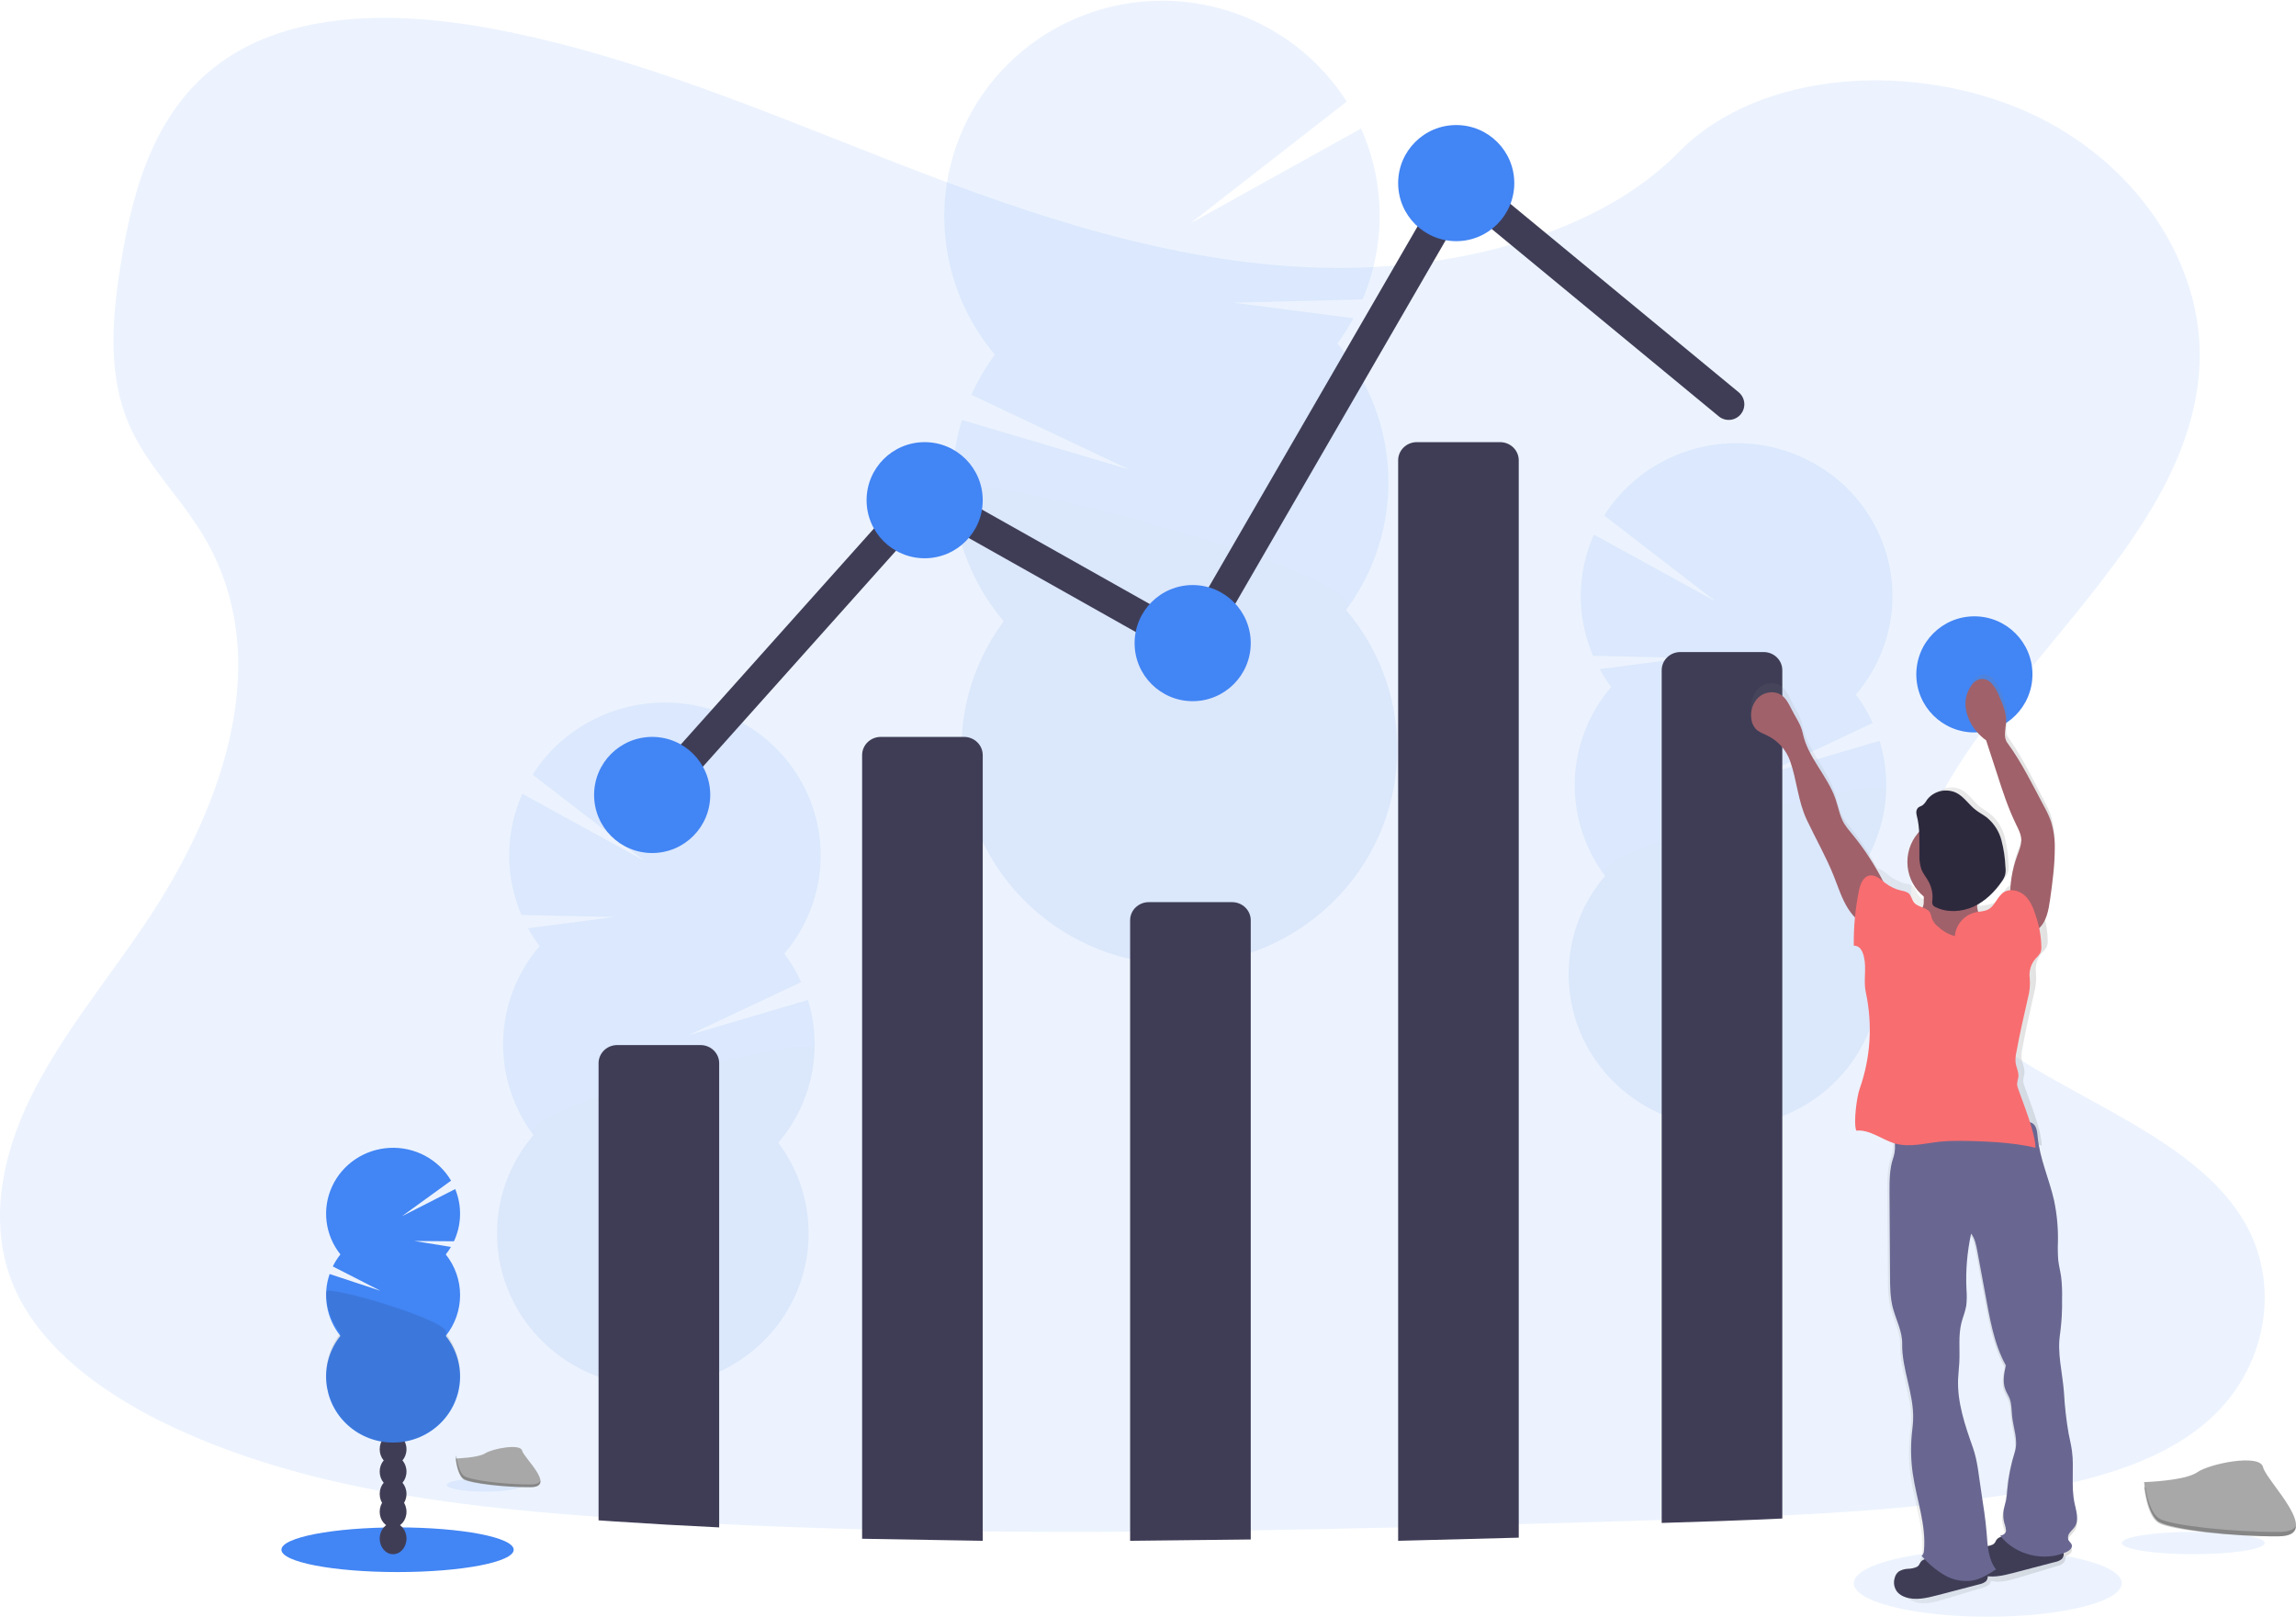 <svg width="514" height="362" viewBox="0 0 514 362" fill="none" xmlns="http://www.w3.org/2000/svg">
<path opacity="0.1" fill-rule="evenodd" clip-rule="evenodd" d="M445 362C461.569 362 475 358.642 475 354.5C475 350.358 461.569 347 445 347C428.431 347 415 350.358 415 354.5C415 358.642 428.431 362 445 362Z" fill="#4285F4"/>
<path opacity="0.1" fill-rule="evenodd" clip-rule="evenodd" d="M493.422 318.886C482.199 328.187 466.229 332.037 450.784 334.468L448.184 334.864C432.053 337.268 415.741 338.548 399.374 339.326C390.617 339.75 381.86 340.049 373.103 340.316L366.24 340.519C357.329 340.783 348.401 341.042 339.456 341.297C330.699 341.545 321.942 341.779 313.185 341.997C301.969 342.27 290.754 342.497 279.539 342.678C270.781 342.816 262.024 342.912 253.267 342.964C242.048 343.028 230.833 343.007 219.621 342.899C210.857 342.81 202.1 342.657 193.349 342.439C182.128 342.15 170.912 341.728 159.703 341.172C152.095 340.801 144.491 340.354 136.893 339.833L133.431 339.588C100.813 337.24 67.609 333.027 39.065 319.71L38.295 319.346C37.913 319.166 37.53 318.987 37.148 318.798C31.907 316.295 26.887 313.354 22.141 310.008C13.701 303.994 6.733 296.654 3.05 287.946C-2.721 274.289 0.331 258.936 6.922 245.583C13.512 232.229 23.408 220.174 31.967 207.598C34.474 203.914 36.853 200.093 39.065 196.174C52.892 171.598 59.751 143.16 45.255 119.477C43.342 116.458 41.276 113.538 39.065 110.728C35.53 106.124 31.935 101.519 29.506 96.421C23.841 84.56 25.058 71.22 27.123 58.547C29.889 41.699 34.959 23.552 50.804 13.025C67.245 2.093 90.581 2.646 110.985 6.578C142.709 12.652 171.991 25.366 201.549 36.832C231.107 48.297 262.07 58.782 294.569 59.91C301.55 60.149 308.539 59.895 315.485 59.151C324.744 58.2 333.877 56.279 342.734 53.418C355.524 49.209 367.162 42.878 375.79 34.078C394.295 15.268 429.071 13.845 454.144 25.205C478.07 36.044 493.542 58.985 492.399 81.898C491.099 107.404 471.981 128.374 454.462 149.882C452.337 152.489 450.24 155.104 448.198 157.738C447.058 159.209 445.94 160.682 444.843 162.159C442.921 164.765 441.063 167.385 439.312 170.037C430.361 183.635 424.033 199.968 430.195 214.648C433.652 222.868 440.248 229.139 448.198 234.614C466.012 246.877 490.602 255.128 501.663 272.295C511.195 287.09 507.664 307.061 493.422 318.886Z" fill="#4285F4"/>
<g opacity="0.1">
<path fill-rule="evenodd" clip-rule="evenodd" d="M256.877 253.317C256.895 253.75 256.928 254.175 256.975 254.59C260.598 253.16 264.155 251.623 267.645 249.978C269.507 249.734 271.239 248.895 272.577 247.59C273.597 247.083 274.613 246.552 275.619 246.022C275.391 245.545 275.133 245.083 274.845 244.639C272.885 241.572 269.904 239.654 266.62 239.76C263.337 239.866 260.496 241.973 258.74 245.151C257.393 247.659 256.749 250.479 256.877 253.317Z" fill="#3F3D56"/>
<path fill-rule="evenodd" clip-rule="evenodd" d="M256.341 237.192C256.411 240.018 257.239 242.774 258.74 245.178C260.705 248.236 263.686 250.154 266.97 250.048C267.198 250.048 267.435 250.016 267.645 249.997C269.507 249.753 271.239 248.914 272.577 247.609C273.486 246.753 274.251 245.76 274.845 244.667C277.518 239.562 277.317 233.449 274.314 228.527C272.349 225.461 269.368 223.543 266.085 223.649C262.801 223.755 259.965 225.862 258.209 229.039C256.863 231.543 256.218 234.358 256.341 237.192Z" fill="#3F3D56"/>
<path fill-rule="evenodd" clip-rule="evenodd" d="M266.409 233.923C272.032 233.731 276.404 227.668 276.175 220.38C275.946 213.092 271.203 207.34 265.58 207.532C259.958 207.725 255.586 213.788 255.815 221.076C256.044 228.363 260.787 234.116 266.409 233.923Z" fill="#3F3D56"/>
<path fill-rule="evenodd" clip-rule="evenodd" d="M265.875 217.801C271.497 217.609 275.87 211.546 275.641 204.258C275.412 196.97 270.668 191.218 265.046 191.41C259.424 191.602 255.052 197.666 255.281 204.954C255.51 212.241 260.253 217.993 265.875 217.801Z" fill="#3F3D56"/>
<path fill-rule="evenodd" clip-rule="evenodd" d="M265.341 201.674C270.963 201.482 275.336 195.419 275.107 188.131C274.878 180.843 270.135 175.091 264.512 175.283C258.89 175.475 254.518 181.539 254.747 188.827C254.976 196.114 259.719 201.867 265.341 201.674Z" fill="#3F3D56"/>
<path fill-rule="evenodd" clip-rule="evenodd" d="M299.395 76.902C300.728 75.104 301.933 73.216 303 71.253L276.108 67.776L305.04 67.047C310.249 54.787 310.127 40.944 304.705 28.774L266.555 49.963L301.487 22.757C291.794 7.491 274.321 -1.159 256.17 0.323C238.019 1.806 222.213 13.175 215.179 29.807C208.145 46.439 211.054 65.566 222.723 79.41C220.647 82.209 218.881 85.22 217.455 88.393L252.764 105.122L215.336 94.028C210.569 109.654 214.091 126.608 224.703 139.102C209.643 159.407 212.875 187.761 232.126 204.232C251.378 220.703 280.183 219.759 298.292 202.063C316.401 184.367 317.731 155.863 301.347 136.589C314.682 118.63 313.876 93.969 299.395 76.902Z" fill="#4285F4"/>
<path opacity="0.1" fill-rule="evenodd" clip-rule="evenodd" d="M213.278 109.577C213.618 120.408 217.644 130.807 224.703 139.088C209.639 159.39 212.865 187.745 232.114 204.22C251.363 220.694 280.168 219.755 298.28 202.062C316.392 184.369 317.727 155.866 301.347 136.589C307.611 128.169 213.101 104.159 213.278 109.577Z" fill="black"/>
</g>
<g opacity="0.1">
<path fill-rule="evenodd" clip-rule="evenodd" d="M151.328 336.879C151.328 337.182 151.295 337.485 151.258 337.798C148.668 336.787 146.124 335.704 143.625 334.55C142.294 334.379 141.055 333.787 140.097 332.864C139.367 332.499 138.642 332.129 137.921 331.752C138.084 331.416 138.268 331.091 138.473 330.778C139.877 328.601 142.002 327.241 144.351 327.314C146.7 327.388 148.731 328.876 149.966 331.127C150.933 332.891 151.403 334.877 151.328 336.879Z" fill="#3F3D56"/>
<path fill-rule="evenodd" clip-rule="evenodd" d="M151.693 325.445C151.647 327.448 151.059 329.403 149.99 331.109C148.586 333.278 146.457 334.642 144.112 334.569L143.644 334.532C142.313 334.361 141.074 333.769 140.116 332.846C139.465 332.24 138.917 331.536 138.492 330.76C136.584 327.145 136.722 322.817 138.857 319.326C140.261 317.149 142.39 315.789 144.735 315.862C147.079 315.936 149.115 317.424 150.373 319.675C151.329 321.449 151.785 323.441 151.693 325.445Z" fill="#3F3D56"/>
<path fill-rule="evenodd" clip-rule="evenodd" d="M152.071 314.026C152.242 308.861 149.121 304.575 145.102 304.453C141.082 304.332 137.686 308.421 137.515 313.587C137.345 318.752 140.465 323.038 144.485 323.159C148.504 323.281 151.901 319.192 152.071 314.026Z" fill="#3F3D56"/>
<path fill-rule="evenodd" clip-rule="evenodd" d="M152.435 302.593C152.605 297.428 149.485 293.142 145.465 293.021C141.446 292.899 138.049 296.989 137.879 302.154C137.709 307.319 140.829 311.605 144.848 311.727C148.868 311.848 152.264 307.759 152.435 302.593Z" fill="#3F3D56"/>
<path fill-rule="evenodd" clip-rule="evenodd" d="M152.803 291.157C152.973 285.991 149.853 281.706 145.834 281.584C141.814 281.463 138.418 285.552 138.247 290.717C138.077 295.883 141.197 300.169 145.217 300.29C149.236 300.411 152.633 296.322 152.803 291.157Z" fill="#3F3D56"/>
<path fill-rule="evenodd" clip-rule="evenodd" d="M120.785 211.842C119.831 210.567 118.966 209.231 118.197 207.841L137.42 205.332L116.732 204.873C112.996 196.183 113.07 186.366 116.938 177.732L144.234 192.722L119.236 173.451C126.131 162.577 138.632 156.39 151.637 157.414C164.643 158.438 175.979 166.502 181.02 178.316C186.061 190.13 183.965 203.719 175.586 213.537C177.075 215.52 178.341 217.655 179.363 219.904L154.131 231.793L180.883 223.892C184.304 234.969 181.802 246.993 174.229 255.865C185.019 270.245 182.739 290.351 168.992 302.05C155.245 313.748 134.648 313.109 121.68 300.582C108.713 288.056 107.73 267.848 119.423 254.166C109.875 241.441 110.437 223.954 120.785 211.847V211.842Z" fill="#4285F4"/>
<path opacity="0.1" fill-rule="evenodd" clip-rule="evenodd" d="M182.367 234.931C182.132 242.61 179.265 249.986 174.229 255.866C185.019 270.245 182.739 290.352 168.992 302.05C155.245 313.748 134.648 313.109 121.68 300.582C108.713 288.056 107.73 267.848 119.423 254.166C114.935 248.194 182.498 231.086 182.367 234.931Z" fill="black"/>
</g>
<g opacity="0.1">
<path fill-rule="evenodd" clip-rule="evenodd" d="M391.22 278.856C391.22 279.164 391.187 279.463 391.155 279.775C388.562 278.765 386.018 277.682 383.522 276.527C382.19 276.356 380.95 275.764 379.989 274.841C379.264 274.478 378.534 274.106 377.813 273.73C377.978 273.395 378.162 273.069 378.366 272.756C379.77 270.578 381.894 269.218 384.243 269.292C386.592 269.365 388.623 270.854 389.858 273.105C390.826 274.869 391.296 276.854 391.22 278.856Z" fill="#3F3D56"/>
<path fill-rule="evenodd" clip-rule="evenodd" d="M391.613 267.422C391.566 269.425 390.976 271.38 389.905 273.086C388.501 275.254 386.377 276.619 384.028 276.545L383.56 276.508C382.227 276.337 380.987 275.745 380.027 274.822C379.378 274.215 378.83 273.511 378.403 272.737C376.495 269.122 376.633 264.793 378.768 261.303C380.172 259.13 382.301 257.765 384.645 257.839C386.99 257.912 389.03 259.401 390.284 261.652C391.243 263.424 391.702 265.416 391.613 267.422Z" fill="#3F3D56"/>
<path fill-rule="evenodd" clip-rule="evenodd" d="M391.979 255.999C392.15 250.833 389.029 246.547 385.01 246.426C380.99 246.305 377.594 250.394 377.423 255.559C377.253 260.725 380.373 265.011 384.393 265.132C388.412 265.253 391.809 261.164 391.979 255.999Z" fill="#3F3D56"/>
<path fill-rule="evenodd" clip-rule="evenodd" d="M392.348 244.567C392.518 239.402 389.398 235.116 385.378 234.994C381.359 234.873 377.962 238.962 377.792 244.128C377.621 249.293 380.742 253.579 384.761 253.7C388.781 253.822 392.177 249.733 392.348 244.567Z" fill="#3F3D56"/>
<path fill-rule="evenodd" clip-rule="evenodd" d="M392.716 233.135C392.886 227.969 389.766 223.683 385.747 223.562C381.727 223.441 378.331 227.53 378.16 232.695C377.99 237.86 381.11 242.146 385.129 242.268C389.149 242.389 392.545 238.3 392.716 233.135Z" fill="#3F3D56"/>
<path fill-rule="evenodd" clip-rule="evenodd" d="M360.677 153.819C359.722 152.546 358.859 151.209 358.094 149.818L377.317 147.332L356.629 146.841C352.894 138.151 352.967 128.335 356.831 119.7L384.126 134.69L359.128 115.428C366.012 104.526 378.523 98.314 391.547 99.332C404.57 100.349 415.923 108.426 420.964 120.259C426.004 132.092 423.887 145.698 415.479 155.514C416.966 157.497 418.23 159.632 419.25 161.881L394.019 173.77L420.771 165.869C424.197 176.944 421.694 188.969 414.117 197.838C424.908 212.215 422.63 232.321 408.885 244.019C395.139 255.717 374.543 255.078 361.577 242.551C348.611 230.024 347.63 209.818 359.325 196.138C349.776 183.413 350.339 165.926 360.687 153.819H360.677Z" fill="#4285F4"/>
<path opacity="0.1" fill-rule="evenodd" clip-rule="evenodd" d="M422.264 176.908C422.029 184.586 419.16 191.961 414.122 197.838C424.911 212.215 422.632 232.32 408.886 244.017C395.141 255.714 374.546 255.075 361.58 242.549C348.614 230.024 347.632 209.818 359.325 196.138C354.832 190.17 422.386 173.058 422.264 176.908Z" fill="black"/>
</g>
<path fill-rule="evenodd" clip-rule="evenodd" d="M89 352C103.359 352 115 349.761 115 347C115 344.239 103.359 342 89 342C74.641 342 63 344.239 63 347C63 349.761 74.641 352 89 352Z" fill="#4285F4"/>
<path fill-rule="evenodd" clip-rule="evenodd" d="M88 348C89.657 348 91 346.433 91 344.5C91 342.567 89.657 341 88 341C86.343 341 85 342.567 85 344.5C85 346.433 86.343 348 88 348Z" fill="#3F3D56"/>
<path fill-rule="evenodd" clip-rule="evenodd" d="M88 342C89.657 342 91 340.433 91 338.5C91 336.567 89.657 335 88 335C86.343 335 85 336.567 85 338.5C85 340.433 86.343 342 88 342Z" fill="#3F3D56"/>
<path fill-rule="evenodd" clip-rule="evenodd" d="M88 338C89.657 338 91 336.433 91 334.5C91 332.567 89.657 331 88 331C86.343 331 85 332.567 85 334.5C85 336.433 86.343 338 88 338Z" fill="#3F3D56"/>
<path fill-rule="evenodd" clip-rule="evenodd" d="M88 333C89.657 333 91 331.433 91 329.5C91 327.567 89.657 326 88 326C86.343 326 85 327.567 85 329.5C85 331.433 86.343 333 88 333Z" fill="#3F3D56"/>
<path fill-rule="evenodd" clip-rule="evenodd" d="M88 328C89.657 328 91 326.433 91 324.5C91 322.567 89.657 321 88 321C86.343 321 85 322.567 85 324.5C85 326.433 86.343 328 88 328Z" fill="#3F3D56"/>
<path fill-rule="evenodd" clip-rule="evenodd" d="M88 324C89.657 324 91 322.433 91 320.5C91 318.567 89.657 317 88 317C86.343 317 85 318.567 85 320.5C85 322.433 86.343 324 88 324Z" fill="#3F3D56"/>
<path fill-rule="evenodd" clip-rule="evenodd" d="M88 318C89.657 318 91 316.433 91 314.5C91 312.567 89.657 311 88 311C86.343 311 85 312.567 85 314.5C85 316.433 86.343 318 88 318Z" fill="#3F3D56"/>
<path fill-rule="evenodd" clip-rule="evenodd" d="M99.788 280.888C100.214 280.352 100.604 279.787 100.953 279.199L92.726 277.867L101.622 277.937C103.347 274.243 103.451 270.014 101.91 266.242L89.972 272.335L100.981 264.358C98.167 259.582 92.88 256.75 87.275 257.017C81.671 257.285 76.688 260.608 74.358 265.63C72.028 270.652 72.742 276.533 76.208 280.874C75.543 281.709 74.97 282.611 74.5 283.566L85.179 289.023L73.793 285.264C72.168 289.988 73.076 295.2 76.208 299.122C71.373 305.172 72.076 313.862 77.823 319.084C83.57 324.305 92.43 324.305 98.177 319.084C103.923 313.862 104.627 305.172 99.792 299.122C104.069 293.767 104.069 286.229 99.792 280.874L99.788 280.888Z" fill="#4285F4"/>
<path opacity="0.1" fill-rule="evenodd" clip-rule="evenodd" d="M73 289.223C72.995 292.61 74.125 295.901 76.208 298.561C71.373 304.753 72.076 313.647 77.823 318.992C83.57 324.336 92.43 324.336 98.177 318.992C103.923 313.647 104.627 304.753 99.792 298.561C101.797 295.991 73 287.527 73 289.223Z" fill="black"/>
<path fill-rule="evenodd" clip-rule="evenodd" d="M161 238.057V342C153.181 341.629 145.367 341.183 137.557 340.662L134 340.418V238.057C134 236.981 134.44 235.949 135.224 235.188C136.007 234.427 137.07 234 138.178 234H156.822C157.93 234 158.993 234.427 159.776 235.188C160.56 235.949 161 236.981 161 238.057Z" fill="#3F3D56"/>
<path fill-rule="evenodd" clip-rule="evenodd" d="M193 344.543V169.075C193 166.824 194.871 165 197.178 165H215.822C216.93 165 217.993 165.429 218.776 166.193C219.56 166.958 220 167.994 220 169.075V345L193 344.543Z" fill="#3F3D56"/>
<path fill-rule="evenodd" clip-rule="evenodd" d="M253 345V206.058C253 203.817 254.871 202 257.178 202H275.822C278.129 202 280 203.817 280 206.058V344.701L253 345Z" fill="#3F3D56"/>
<path fill-rule="evenodd" clip-rule="evenodd" d="M340 103.073V344.298C331 344.547 322 344.781 313 345V103.073C313 100.824 314.871 99 317.178 99H335.822C338.129 99 340 100.824 340 103.073Z" fill="#3F3D56"/>
<path fill-rule="evenodd" clip-rule="evenodd" d="M399 150.057V340.011C390 340.434 381 340.733 372 341V150.057C372 147.816 373.871 146 376.178 146H394.822C397.129 146 399 147.816 399 150.057Z" fill="#3F3D56"/>
<path d="M147 178L207 110.889L267 144.676L327 41L387 90.524" stroke="#3F3D56" stroke-width="7" stroke-linecap="round"/>
<path fill-rule="evenodd" clip-rule="evenodd" d="M146 191C153.18 191 159 185.18 159 178C159 170.82 153.18 165 146 165C138.82 165 133 170.82 133 178C133 185.18 138.82 191 146 191Z" fill="#4285F4"/>
<path fill-rule="evenodd" clip-rule="evenodd" d="M207 125C214.18 125 220 119.18 220 112C220 104.82 214.18 99 207 99C199.82 99 194 104.82 194 112C194 119.18 199.82 125 207 125Z" fill="#4285F4"/>
<path fill-rule="evenodd" clip-rule="evenodd" d="M267 157C274.18 157 280 151.18 280 144C280 136.82 274.18 131 267 131C259.82 131 254 136.82 254 144C254 151.18 259.82 157 267 157Z" fill="#4285F4"/>
<path fill-rule="evenodd" clip-rule="evenodd" d="M326 54C333.18 54 339 48.18 339 41C339 33.82 333.18 28 326 28C318.82 28 313 33.82 313 41C313 48.18 318.82 54 326 54Z" fill="#4285F4"/>
<path fill-rule="evenodd" clip-rule="evenodd" d="M442 164C449.18 164 455 158.18 455 151C455 143.82 449.18 138 442 138C434.82 138 429 143.82 429 151C429 158.18 434.82 164 442 164Z" fill="#4285F4"/>
<path opacity="0.1" fill-rule="evenodd" clip-rule="evenodd" d="M108.5 334C113.194 334 117 333.328 117 332.5C117 331.672 113.194 331 108.5 331C103.806 331 100 331.672 100 332.5C100 333.328 103.806 334 108.5 334Z" fill="#4285F4"/>
<path fill-rule="evenodd" clip-rule="evenodd" d="M102 326.574C102 326.574 107.104 326.426 108.642 325.402C110.181 324.378 116.497 323.167 116.881 324.799C117.264 326.43 124.548 332.954 118.797 332.998C113.047 333.043 105.403 332.158 103.869 331.286C102.335 330.414 102 326.574 102 326.574Z" fill="#A8A8A8"/>
<path opacity="0.2" fill-rule="evenodd" clip-rule="evenodd" d="M118.894 332.38C113.141 332.428 105.5 331.469 103.961 330.519C102.791 329.794 102.326 327.198 102.168 326H102C102 326 102.321 330.183 103.86 331.133C105.399 332.083 113.026 333.047 118.793 332.998C120.457 332.998 121.032 332.385 120.999 331.493C120.769 332.034 120.136 332.37 118.894 332.38Z" fill="black"/>
<path opacity="0.1" fill-rule="evenodd" clip-rule="evenodd" d="M491 348C499.837 348 507 346.881 507 345.5C507 344.119 499.837 343 491 343C482.163 343 475 344.119 475 345.5C475 346.881 482.163 348 491 348Z" fill="#4285F4"/>
<path fill-rule="evenodd" clip-rule="evenodd" d="M480 331.86C480 331.86 489.137 331.584 491.892 329.653C494.647 327.722 505.946 325.419 506.627 328.513C507.309 331.607 520.364 343.914 510.045 343.997C499.727 344.08 486.074 342.416 483.324 340.779C480.574 339.142 480 331.86 480 331.86Z" fill="#A8A8A8"/>
<path opacity="0.2" fill-rule="evenodd" clip-rule="evenodd" d="M510.234 343.008C499.915 343.083 486.262 341.574 483.511 340.089C481.419 338.951 480.584 334.864 480.304 333H480C480 333 480.579 339.584 483.325 341.077C486.07 342.57 499.733 344.084 510.048 343.996C513.027 343.996 514.054 343.029 513.998 341.628C513.582 342.462 512.448 342.991 510.234 343.008Z" fill="black"/>
<path fill-rule="evenodd" clip-rule="evenodd" d="M393.007 161.325C392.485 160.696 392.161 159.928 392.074 159.117C391.786 157.333 392.345 155.517 393.589 154.198C394.857 152.953 396.964 152.527 398.488 153.453C399.672 154.166 400.325 155.48 400.917 156.725C401.186 157.291 401.494 157.848 401.802 158.406C402.495 159.662 403.191 160.922 403.462 162.306C404.059 165.366 405.685 168.044 407.316 170.732C408.626 172.891 409.94 175.056 410.729 177.43C410.933 178.043 411.102 178.669 411.271 179.295C411.628 180.614 411.984 181.932 412.664 183.109C413.137 183.868 413.667 184.59 414.248 185.27C416.543 188.143 418.571 191.217 420.308 194.452C421.137 194.612 421.891 195.215 422.612 195.792C422.767 195.916 422.92 196.038 423.072 196.155C424.171 197.004 425.444 197.603 426.801 197.909C427.348 197.974 427.871 198.164 428.33 198.465C428.691 198.765 428.878 199.2 429.066 199.638C429.211 199.976 429.357 200.316 429.584 200.598C429.964 201.019 430.445 201.338 430.983 201.524C431.015 201.362 431.015 201.195 431.015 201.033V201.033C431.048 200.172 431.048 199.312 431.048 198.451C427.957 194.817 427.969 189.497 431.076 185.876C431.041 184.536 430.863 183.204 430.545 181.901C430.377 181.267 430.405 180.485 430.917 180.078C431.198 179.909 431.488 179.754 431.784 179.615C432.174 179.291 432.491 178.891 432.717 178.439C434.141 176.422 436.83 175.732 439.061 176.81C440.079 177.341 440.852 178.186 441.628 179.034C442.145 179.6 442.663 180.167 443.256 180.642C443.642 180.955 444.06 181.227 444.477 181.5C444.881 181.763 445.285 182.026 445.661 182.327C447.194 183.652 448.283 185.41 448.78 187.367C449.275 189.314 449.564 191.307 449.642 193.314C449.722 193.915 449.698 194.525 449.572 195.119C449.418 195.614 449.186 196.082 448.887 196.507C447.466 198.801 445.47 200.689 443.093 201.987C443.079 202.105 443.079 202.225 443.093 202.343C443.115 202.522 443.149 202.693 443.185 202.867L443.191 202.898C443.219 202.89 443.247 202.88 443.275 202.87C443.338 202.847 443.4 202.824 443.461 202.824C443.789 202.75 444.125 202.703 444.461 202.657C445.148 202.562 445.832 202.467 446.431 202.135C447.222 201.694 447.727 200.924 448.234 200.153C448.707 199.433 449.181 198.712 449.889 198.252C450.014 198.17 450.145 198.099 450.281 198.039C450.382 195.408 450.888 192.808 451.782 190.329C451.842 190.16 451.904 189.991 451.966 189.822C452.345 188.797 452.728 187.757 452.672 186.673C452.616 185.586 452.13 184.58 451.655 183.594C451.618 183.517 451.581 183.44 451.544 183.364C449.828 179.744 448.604 175.903 447.386 172.078L447.349 171.96C446.566 169.532 445.789 167.102 445.018 164.671C444.259 164.113 443.572 163.465 442.972 162.741C441.73 161.302 440.909 159.553 440.599 157.683C440.299 155.796 440.77 153.868 441.909 152.328C442.41 151.592 443.207 151.108 444.095 151C444.878 151.016 445.62 151.35 446.146 151.926C446.916 152.804 447.511 153.82 447.899 154.92C448.659 156.706 449.432 158.571 449.363 160.515C449.346 160.926 449.295 161.348 449.245 161.772C449.097 163.011 448.948 164.259 449.642 165.231C452.187 168.762 454.224 172.725 456.231 176.628C456.665 177.472 457.098 178.314 457.534 179.147C458.159 180.266 458.692 181.433 459.128 182.637C459.726 184.586 460.009 186.616 459.967 188.653C459.986 192.471 459.464 196.271 458.942 200.052C458.704 201.764 458.401 203.579 457.581 205.055C458.119 206.882 458.401 208.774 458.42 210.678C458.439 211.118 458.369 211.557 458.214 211.969C457.938 212.45 457.589 212.885 457.18 213.26C456.072 214.504 455.562 216.164 455.781 217.81C455.913 219.345 455.773 220.891 455.366 222.377C454.434 226.482 453.502 230.592 452.751 234.734C452.573 235.505 452.515 236.297 452.579 237.085C452.64 237.507 452.764 237.921 452.887 238.332C453.09 239.015 453.292 239.691 453.208 240.39C453.077 240.912 452.978 241.442 452.914 241.977C452.945 242.382 453.039 242.781 453.194 243.157C453.394 243.737 453.657 244.457 453.953 245.267C455.228 248.752 457.104 253.885 457.082 256.513C456.839 256.449 456.588 256.393 456.336 256.338C456.745 258.651 457.458 260.907 458.171 263.168C458.758 265.027 459.346 266.888 459.767 268.787C460.407 271.848 460.698 274.972 460.634 278.098C460.57 279.501 460.595 280.906 460.708 282.305C460.787 283.008 460.924 283.702 461.061 284.397C461.167 284.932 461.272 285.468 461.352 286.008C461.548 287.672 461.621 289.349 461.571 291.024C461.624 293.654 461.476 296.284 461.128 298.892C460.639 301.915 461.064 304.926 461.491 307.953C461.691 309.374 461.892 310.799 462 312.23C462.173 315.367 462.533 318.492 463.076 321.588C463.157 321.998 463.243 322.407 463.33 322.816C463.52 323.712 463.71 324.606 463.831 325.512C464.065 327.264 464.041 329.039 464.017 330.813C463.988 333.004 463.958 335.192 464.414 337.327C464.467 337.578 464.526 337.833 464.585 338.09C464.955 339.691 465.345 341.383 464.47 342.714C464.294 342.985 464.071 343.224 463.849 343.462C463.672 343.652 463.495 343.842 463.342 344.047C462.948 344.495 462.824 345.117 463.016 345.681C463.103 345.867 463.242 346.023 463.379 346.178C463.557 346.378 463.733 346.577 463.799 346.838C463.962 347.546 463.235 348.134 462.564 348.434C462.524 348.454 462.485 348.468 462.446 348.483C462.42 348.492 462.394 348.502 462.368 348.513C462.461 349.006 462.33 349.514 462.009 349.902C461.611 350.277 461.115 350.533 460.578 350.642L451.777 353.294C449.796 353.882 447.661 354.451 445.717 353.988C445.671 354.265 445.55 354.524 445.368 354.738C444.969 355.111 444.473 355.368 443.937 355.478L435.136 358.125C432.889 358.801 430.419 359.472 428.265 358.547C427.645 358.296 427.101 357.891 426.685 357.371C425.995 356.355 425.79 355.089 426.126 353.909C426.241 353.32 426.537 352.78 426.974 352.364C427.575 351.954 428.282 351.725 429.011 351.706C429.632 351.687 430.241 351.529 430.792 351.244C430.957 351.135 431.095 350.991 431.197 350.823C430.694 350.327 430.2 349.809 429.733 349.286C430.111 349.133 430.246 348.606 430.284 348.208C430.656 344.28 429.784 340.411 428.91 336.531C428.473 334.591 428.035 332.649 427.752 330.695C427.328 327.754 427.253 324.773 427.529 321.814C427.56 321.49 427.595 321.165 427.631 320.84C427.716 320.054 427.802 319.266 427.832 318.473C427.945 315.515 427.282 312.617 426.616 309.712C425.97 306.89 425.322 304.061 425.384 301.164C425.416 299.333 424.77 297.519 424.132 295.726C423.818 294.845 423.506 293.968 423.277 293.098C422.667 290.751 422.634 288.298 422.634 285.878L422.518 266.783C422.504 264.205 422.499 261.553 423.352 259.114C423.765 257.766 423.88 256.345 423.688 254.949C423.139 254.713 422.596 254.448 422.056 254.184C420.26 253.307 418.482 252.44 416.532 252.635C415.852 250.853 416.654 244.911 417.292 243.115C419.782 236.032 420.266 228.405 418.691 221.068C418.411 219.779 418.455 218.454 418.5 217.129C418.547 215.741 418.593 214.353 418.267 213.01C418.15 212.392 417.912 211.803 417.567 211.275C417.215 210.744 416.613 210.429 415.973 210.442C415.964 208.813 416.006 207.202 416.113 205.573C415.083 204.739 414.205 203.736 413.517 202.607C412.426 200.845 411.716 198.891 411.007 196.937C410.792 196.344 410.577 195.752 410.352 195.165C409.265 192.333 407.93 189.615 406.593 186.892C405.83 185.339 405.066 183.784 404.348 182.207C403.221 179.732 402.672 177.123 402.12 174.503C401.704 172.527 401.286 170.544 400.619 168.609C399.752 166.131 397.955 164.08 395.603 162.885C395.409 162.788 395.21 162.696 395.011 162.604C394.277 162.264 393.538 161.922 393.007 161.325ZM445.638 346.87C446.259 346.851 446.868 346.693 447.419 346.407C447.735 346.146 447.964 345.796 448.076 345.403C447.885 345.195 447.698 344.982 447.526 344.76C448.113 344.667 448.845 344.242 448.845 343.649C448.801 343.056 448.672 342.471 448.463 341.914C448.188 340.907 448.141 339.853 448.328 338.827C448.401 338.43 448.506 338.05 448.61 337.672C448.698 337.352 448.786 337.033 448.854 336.707C448.994 335.916 449.088 335.117 449.134 334.314C449.386 331.43 449.954 328.581 450.826 325.818C451.418 323.947 451.034 322.052 450.645 320.133C450.476 319.303 450.307 318.469 450.216 317.631C450.177 317.263 450.154 316.892 450.131 316.52C450.071 315.558 450.011 314.595 449.675 313.697C449.535 313.322 449.352 312.972 449.169 312.624C448.987 312.276 448.805 311.929 448.668 311.559C448.029 309.846 448.412 307.935 448.799 306.144C446.274 301.588 445.291 296.232 444.345 291.068C444.259 290.598 444.173 290.13 444.086 289.664L442.338 280.25C442.091 278.857 441.806 277.404 440.939 276.28C440.033 280.435 439.678 284.69 439.881 288.937C439.987 290.161 439.971 291.391 439.835 292.612C439.706 293.421 439.453 294.2 439.199 294.98C439.029 295.503 438.858 296.026 438.725 296.559C438.229 298.517 438.255 300.54 438.282 302.566C438.295 303.563 438.308 304.561 438.259 305.552C438.229 306.112 438.18 306.672 438.131 307.233C438.074 307.884 438.016 308.535 437.989 309.189C437.76 314.553 439.569 319.769 441.354 324.832C442.184 327.159 442.529 329.73 442.865 332.234C442.978 333.076 443.09 333.911 443.219 334.726L443.242 334.871C443.723 337.937 444.206 341.009 444.449 344.103C444.463 344.274 444.476 344.447 444.489 344.62C444.549 345.414 444.61 346.221 444.706 347.018C445.014 346.952 445.325 346.903 445.638 346.87Z" fill="url(#paint0_linear)"/>
<path fill-rule="evenodd" clip-rule="evenodd" d="M427.23 351.261C426.457 351.279 425.705 351.491 425.068 351.872C424.602 352.254 424.287 352.753 424.167 353.3C423.812 354.388 424.029 355.556 424.761 356.491C425.203 356.974 425.781 357.348 426.438 357.58C428.724 358.44 431.347 357.812 433.732 357.188L443.074 354.745C443.644 354.644 444.17 354.407 444.593 354.061C445.121 353.444 445.137 352.603 444.633 351.971C444.131 351.364 443.446 350.889 442.654 350.598C439.749 349.368 436.473 349.089 433.282 349.037C432.094 349.037 430.921 348.788 430.115 349.583C429.689 350.013 429.768 350.474 429.125 350.839C428.537 351.1 427.89 351.244 427.23 351.261Z" fill="#3F3D56"/>
<path fill-rule="evenodd" clip-rule="evenodd" d="M444.23 346.26C443.457 346.279 442.706 346.491 442.067 346.87C441.603 347.253 441.288 347.752 441.167 348.298C440.812 349.388 441.029 350.558 441.761 351.494C442.204 351.974 442.782 352.347 443.438 352.578C445.729 353.439 448.347 352.815 450.732 352.191L460.075 349.744C460.644 349.642 461.17 349.406 461.594 349.06C462.12 348.444 462.136 347.604 461.634 346.974C461.131 346.367 460.446 345.892 459.654 345.601C456.744 344.371 453.469 344.087 450.277 344.036C449.089 344.036 447.921 343.79 447.11 344.586C446.684 345.016 446.763 345.472 446.12 345.838C445.535 346.102 444.889 346.247 444.23 346.26Z" fill="#3F3D56"/>
<path fill-rule="evenodd" clip-rule="evenodd" d="M438.327 251.652C443.451 251.138 448.605 250.993 453.75 251.22C454.09 251.216 454.428 251.269 454.75 251.376C455.883 251.836 456.058 253.318 456.164 254.528C456.624 259.443 458.77 264.022 459.848 268.836C460.481 271.862 460.768 274.949 460.705 278.04C460.642 279.42 460.667 280.804 460.778 282.181C460.916 283.41 461.239 284.616 461.414 285.84C461.608 287.485 461.68 289.141 461.63 290.796C461.683 293.392 461.537 295.987 461.193 298.56C460.484 302.946 461.722 307.304 462.054 311.74C462.219 314.843 462.568 317.933 463.099 320.994C463.353 322.288 463.67 323.567 463.845 324.869C464.361 328.74 463.606 332.725 464.421 336.544C464.799 338.33 465.48 340.336 464.476 341.864C464.163 342.324 463.703 342.716 463.362 343.18C462.973 343.622 462.85 344.238 463.04 344.796C463.238 345.215 463.698 345.491 463.813 345.937C463.993 346.641 463.256 347.216 462.593 347.515C457.596 349.77 451.153 348.183 447.782 343.862C448.362 343.77 449.071 343.351 449.085 342.762C449.041 342.176 448.914 341.6 448.707 341.05C448.436 340.057 448.391 339.016 448.574 338.003C448.707 337.295 448.947 336.623 449.094 335.909C449.233 335.127 449.325 334.337 449.371 333.544C449.62 330.693 450.18 327.879 451.042 325.15C451.881 322.504 450.738 319.826 450.439 317.064C450.301 315.757 450.361 314.409 449.905 313.176C449.629 312.449 449.182 311.795 448.91 311.068C448.279 309.37 448.657 307.483 449.039 305.716C446.317 300.806 445.41 294.952 444.383 289.434L442.656 280.138C442.398 278.758 442.117 277.326 441.274 276.213C440.379 280.317 440.028 284.521 440.229 288.716C440.333 289.925 440.318 291.141 440.183 292.347C439.971 293.682 439.414 294.938 439.087 296.245C438.373 299.131 438.792 302.159 438.626 305.127C438.562 306.328 438.41 307.52 438.359 308.721C438.133 314.022 439.92 319.177 441.684 324.179C442.766 327.248 443.006 330.737 443.526 333.949C443.987 337.028 444.498 340.106 444.742 343.213C444.968 346.066 445.069 349.154 446.847 351.395C445.221 352.449 443.545 353.521 441.643 353.885C439.426 354.231 437.158 353.792 435.232 352.642C433.317 351.498 431.605 350.044 430.166 348.339C430.539 348.21 430.673 347.667 430.709 347.276C431.262 341.45 429.047 335.771 428.209 329.973C427.79 327.068 427.716 324.124 427.988 321.201C428.094 320.102 428.246 319.002 428.287 317.897C428.508 312.14 425.731 306.595 425.832 300.833C425.878 298.132 424.451 295.472 423.751 292.863C423.147 290.562 423.129 288.123 423.115 285.73L423 266.862C423 264.312 423 261.698 423.824 259.291C424.838 256.392 423.677 253.065 423.502 250C428.288 251.516 433.325 252.077 438.327 251.652Z" fill="#696791"/>
<path fill-rule="evenodd" clip-rule="evenodd" d="M421.678 197.544C419.699 193.635 417.28 189.949 414.467 186.551C413.88 185.887 413.344 185.181 412.866 184.44C411.853 182.744 411.552 180.752 410.911 178.896C409.122 173.693 404.657 169.513 403.569 164.133C403.173 162.177 401.882 160.494 400.997 158.675C400.399 157.46 399.739 156.178 398.543 155.491C397.003 154.581 394.874 155 393.593 156.219C392.344 157.504 391.783 159.277 392.076 161.017C392.164 161.809 392.492 162.559 393.018 163.173C393.701 163.914 394.723 164.251 395.642 164.697C398.015 165.858 399.831 167.861 400.71 170.286C402.278 174.675 402.481 179.324 404.478 183.562C406.475 187.801 408.82 191.868 410.544 196.202C411.524 198.663 412.305 201.205 413.742 203.479C415.179 205.753 417.42 207.659 420.129 208C420.11 206.351 420.37 204.711 420.896 203.143C421.485 201.351 422.531 199.24 421.678 197.544Z" fill="#A0616A"/>
<path fill-rule="evenodd" clip-rule="evenodd" d="M450.026 201.374C449.903 198.055 450.432 194.745 451.583 191.622C452.024 190.425 452.542 189.21 452.498 187.938C452.436 186.755 451.861 185.671 451.339 184.601C449.538 180.917 448.273 177.013 447.028 173.118L444.632 165.774C443.851 165.213 443.145 164.558 442.529 163.826C441.252 162.38 440.409 160.616 440.091 158.73C439.782 156.83 440.267 154.888 441.437 153.342C441.954 152.599 442.772 152.109 443.684 152C444.488 152.017 445.25 152.357 445.792 152.939C446.582 153.822 447.193 154.844 447.593 155.951C448.374 157.753 449.169 159.631 449.097 161.583C449.03 163.207 448.412 165.018 449.385 166.337C452.565 170.664 454.975 175.633 457.495 180.359C458.138 181.485 458.686 182.661 459.133 183.874C459.749 185.84 460.04 187.89 459.996 189.947C459.996 193.79 459.478 197.619 458.942 201.43C458.602 203.819 458.156 206.419 456.312 208C454.395 205.597 452.47 203.251 450.026 201.374Z" fill="#A0616A"/>
<path fill-rule="evenodd" clip-rule="evenodd" d="M437 203C442.523 203 447 198.523 447 193C447 187.477 442.523 183 437 183C431.477 183 427 187.477 427 193C427 198.523 431.477 203 437 203Z" fill="#A0616A"/>
<path fill-rule="evenodd" clip-rule="evenodd" d="M442.628 203.151C442.859 204.891 443.787 206.449 444.691 207.952C445.236 208.879 445.933 209.867 447 209.969C444.224 211.433 441.308 212.611 438.297 213.485C437.273 213.831 436.2 214.004 435.12 214C434.205 213.931 433.31 213.701 432.475 213.318C428.775 211.7 426.02 208.465 425 204.543C426.193 204.575 427.386 204.483 428.56 204.269C429.23 204.218 429.855 203.909 430.305 203.407C430.572 202.936 430.698 202.398 430.665 201.857C430.711 200.253 430.716 198.643 430.665 197.039C433.019 196.888 435.38 197.18 437.627 197.901C438.551 198.203 439.474 198.564 440.398 198.801C440.979 198.949 442.582 198.801 443.011 199.14C443.717 199.617 442.466 201.969 442.628 203.151Z" fill="#A0616A"/>
<path fill-rule="evenodd" clip-rule="evenodd" d="M437.628 209.599C437.843 207.035 439.689 204.895 442.209 204.289C443.195 204.07 444.264 204.097 445.144 203.612C446.656 202.775 447.112 200.736 448.564 199.798C450.015 198.86 452.075 199.382 453.338 200.566C454.601 201.751 455.241 203.439 455.757 205.09C456.528 207.322 456.946 209.659 456.997 212.019C457.016 212.45 456.947 212.881 456.794 213.286C456.521 213.758 456.176 214.185 455.771 214.552C454.677 215.771 454.172 217.403 454.389 219.021C454.519 220.527 454.381 222.045 453.978 223.503C453.057 227.537 452.135 231.566 451.393 235.637C451.219 236.386 451.162 237.157 451.223 237.924C451.365 239.026 451.978 240.069 451.845 241.171C451.714 241.684 451.617 242.205 451.554 242.73C451.585 243.128 451.678 243.519 451.831 243.887C452.877 246.901 455.702 253.808 455.674 257C450.766 255.751 443.531 255.472 438.462 255.45C437.068 255.435 435.674 255.496 434.287 255.632C430.955 255.989 427.545 256.954 424.314 256.062C421.314 255.235 418.66 252.861 415.559 253.158C414.886 251.411 415.678 245.58 416.31 243.814C418.771 236.863 419.249 229.372 417.692 222.167C417.125 219.579 417.904 216.83 417.273 214.26C417.157 213.652 416.923 213.072 416.582 212.554C416.232 212.031 415.638 211.722 415.006 211.735C414.948 207.601 415.334 203.472 416.158 199.418C416.462 197.978 417.079 196.276 418.568 196.029C419.886 195.805 420.992 196.912 422.052 197.722C423.139 198.556 424.397 199.144 425.738 199.441C426.278 199.505 426.796 199.693 427.25 199.99C427.881 200.511 427.973 201.449 428.49 202.085C429.411 203.224 431.471 203.128 432.126 204.44C432.269 204.831 432.384 205.232 432.471 205.638C432.781 206.418 433.308 207.094 433.992 207.587C435.018 208.545 436.267 209.236 437.628 209.599Z" fill="#F86D70"/>
<path fill-rule="evenodd" clip-rule="evenodd" d="M429.096 182.618C428.921 181.977 428.95 181.213 429.484 180.782C429.75 180.581 430.099 180.506 430.385 180.314C430.789 179.987 431.119 179.584 431.355 179.129C432.849 177.11 435.634 176.427 437.945 177.514C439.695 178.399 440.753 180.169 442.309 181.363C443.099 181.981 444.016 182.44 444.811 183.058C446.404 184.387 447.536 186.155 448.055 188.125C448.57 190.081 448.871 192.084 448.952 194.101C449.035 194.706 449.01 195.32 448.879 195.918C448.718 196.419 448.478 196.893 448.167 197.323C446.566 199.664 444.457 201.79 441.814 202.998C439.172 204.206 435.957 204.403 433.348 203.139C433.086 203.036 432.86 202.862 432.698 202.638C432.55 202.296 432.515 201.918 432.597 201.556C432.738 200.125 432.445 198.685 431.753 197.411C431.268 196.475 430.541 195.669 430.153 194.7C429.792 193.615 429.638 192.476 429.697 191.338C429.653 188.392 429.862 185.456 429.096 182.618Z" fill="#2D293D"/>
<defs>
<linearGradient id="paint0_linear" x1="464.987" y1="151.037" x2="392.014" y2="151.037" gradientUnits="userSpaceOnUse">
<stop stop-color="#808080" stop-opacity="0.25"/>
<stop offset="0.54" stop-color="#808080" stop-opacity="0.12"/>
<stop offset="1" stop-color="#808080" stop-opacity="0.1"/>
</linearGradient>
</defs>
</svg>
